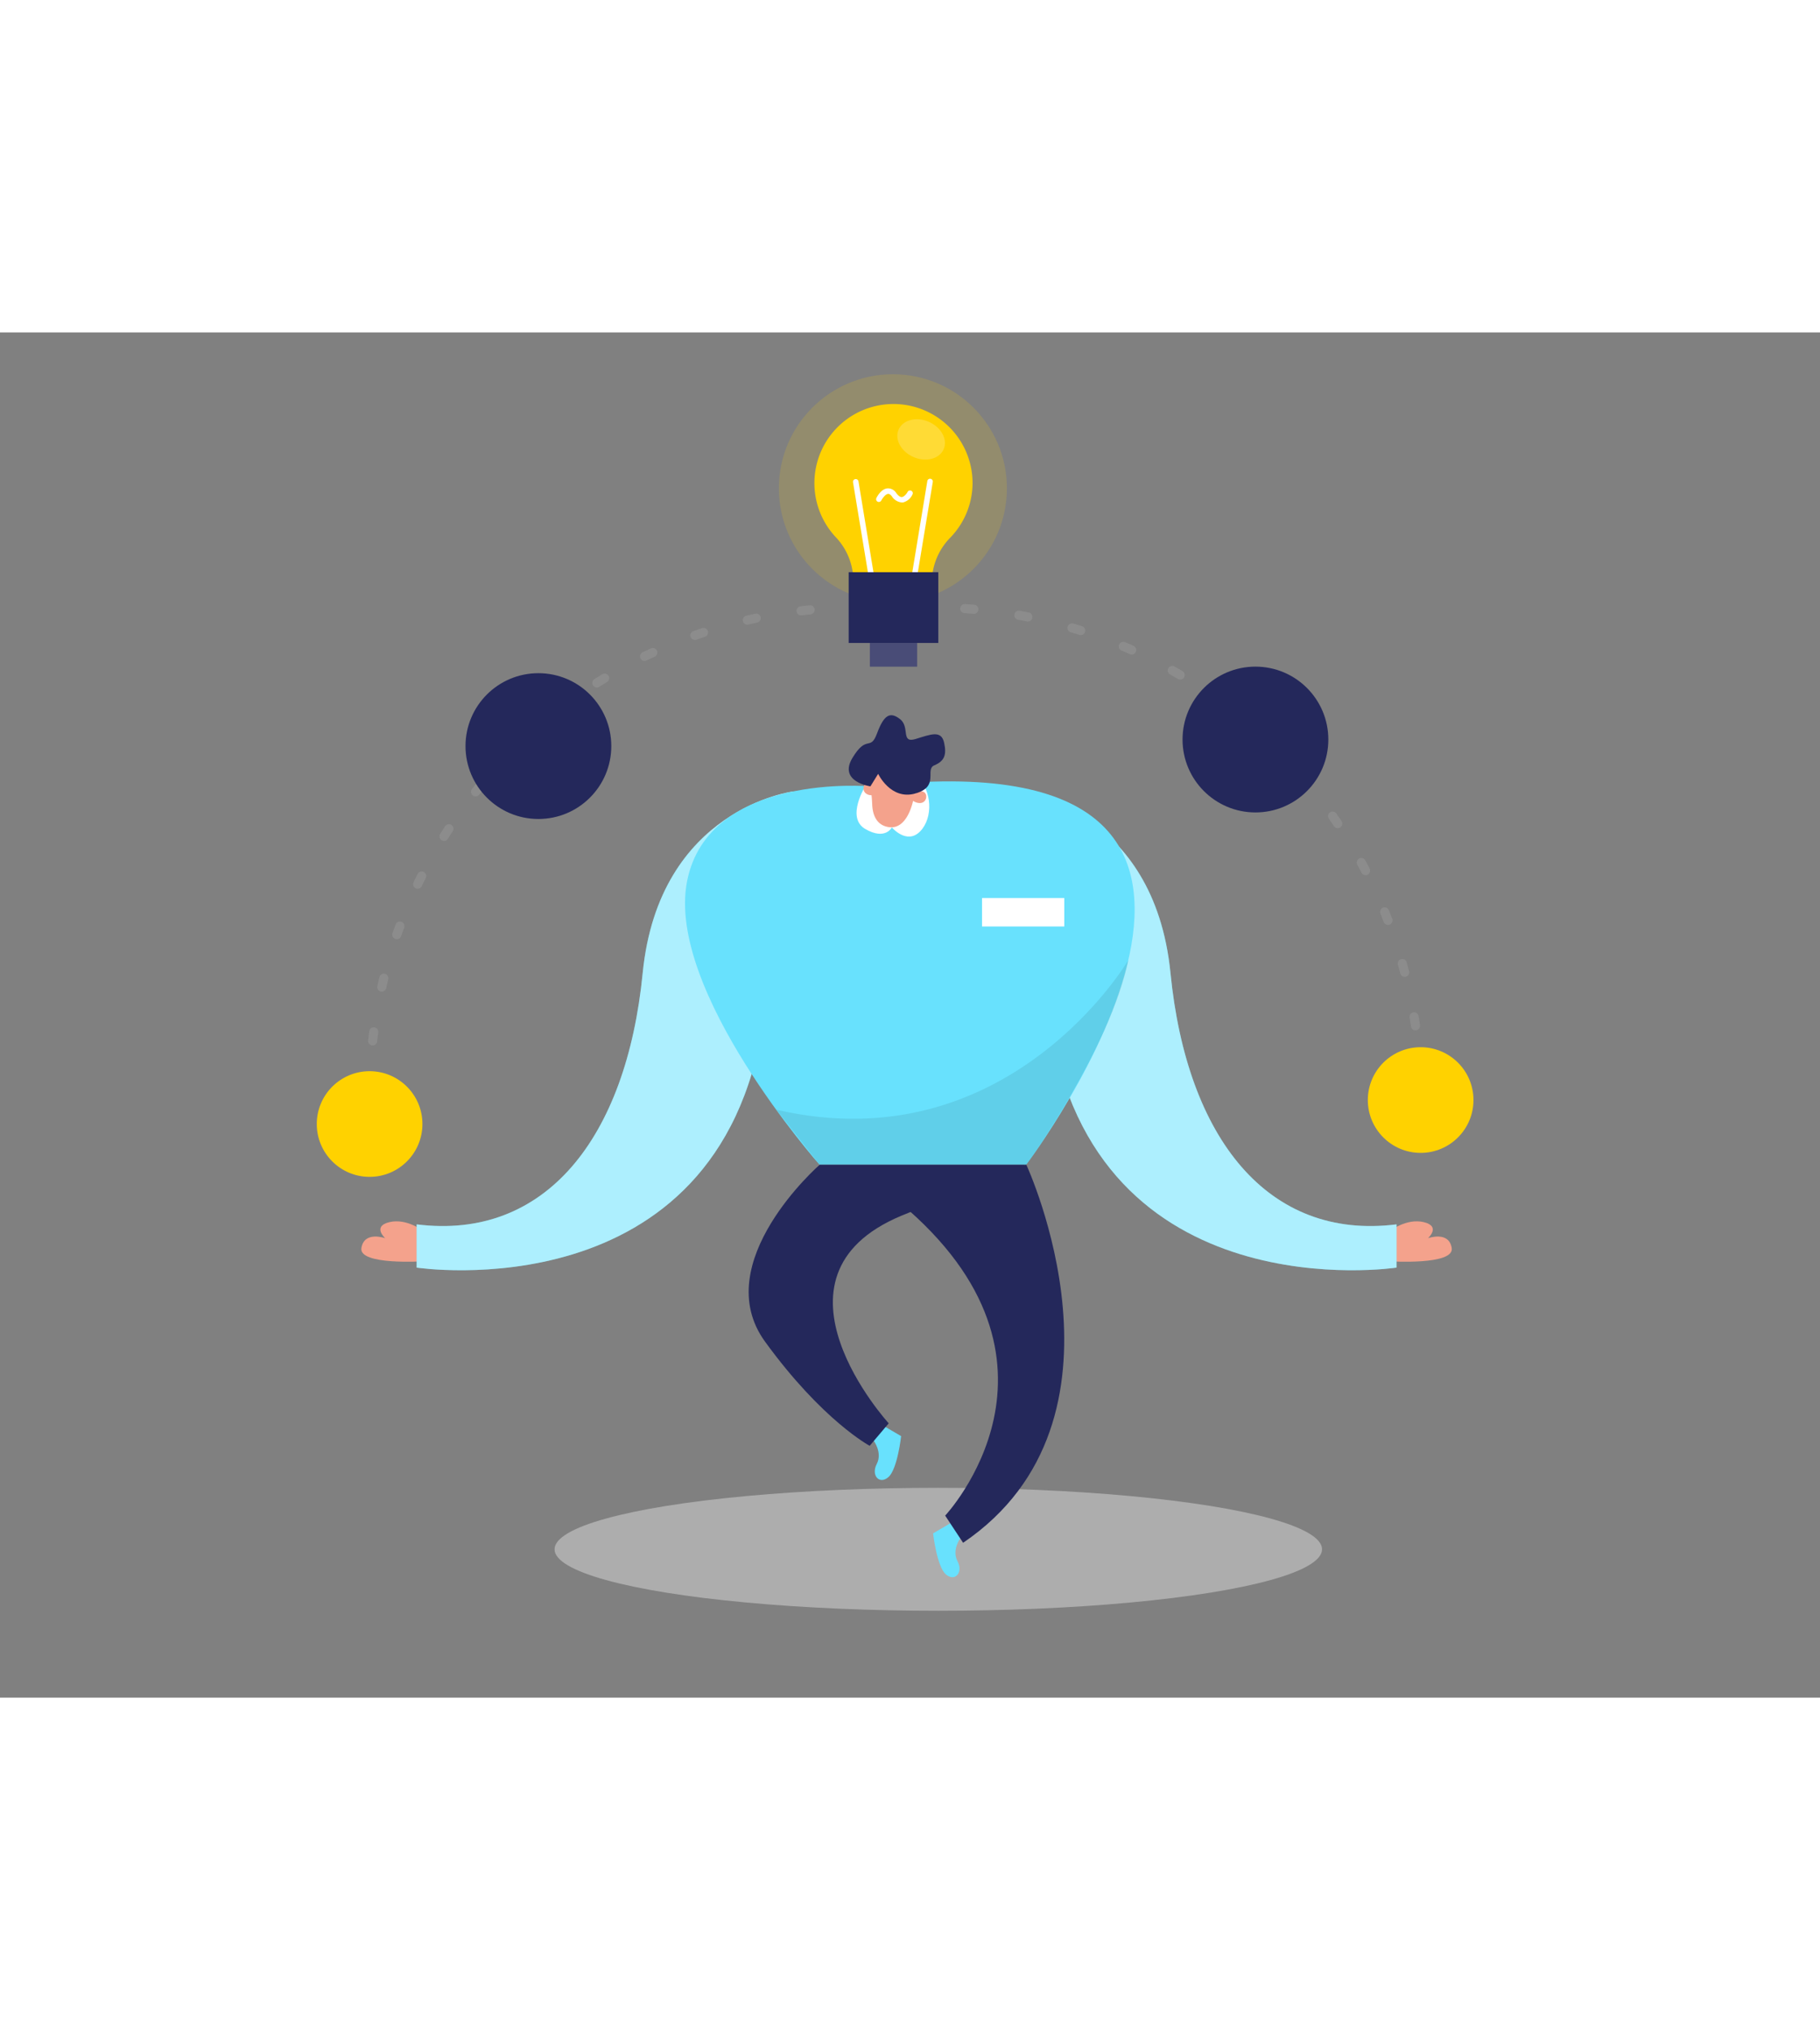 <svg id="Layer_1" data-name="Layer 1" xmlns="http://www.w3.org/2000/svg" viewBox="0 0 400 300" data-imageid="piggy-bank-c" imageName="Knowledge" class="illustrations_image" style="width: 269px;"><rect x="0" y="0" width="400" height="300" fill="#808080" stroke="none"/><title>#88_knowledge_twocolour</title><path d="M81.23,167.66h0a107.2,107.2,0,0,1,107.2-107.2H205a107.2,107.2,0,0,1,107.19,107.2v1" fill="none" stroke="#a5a5a5" stroke-linecap="round" stroke-linejoin="round" stroke-width="2" stroke-dasharray="2 10" opacity="0.32"/><path d="M93.1,197.51s-3.68-2.92-7.52-2-.92,3.53-.92,3.53-4.61-1.68-5.23,2.16,13.67,2.91,13.67,2.91Z" fill="#f4a28c"/><path d="M174.37,100.86s-29.53,3.62-33.12,39.92S119.83,199.56,91.57,196v9.5s66.36,10.12,76.19-54Z" fill="#68e1fd" class="target-color"/><path d="M174.37,100.86s-29.53,3.62-33.12,39.92S119.83,199.56,91.57,196v9.5s66.36,10.12,76.19-54Z" fill="#fff" opacity="0.46"/><path d="M305.39,197.51s3.69-2.92,7.53-2,.92,3.53.92,3.53,4.61-1.68,5.22,2.16-13.67,2.91-13.67,2.91Z" fill="#f4a28c"/><path d="M224.13,100.86s29.52,3.62,33.12,39.92,21.41,58.78,49.68,55.22v9.5s-66.36,10.12-76.2-54Z" fill="#68e1fd" class="target-color"/><path d="M224.13,100.86s29.52,3.62,33.12,39.92,21.41,58.78,49.68,55.22v9.5s-66.36,10.12-76.2-54Z" fill="#fff" opacity="0.46"/><path d="M191.3,99.75S155.68,96.58,151,120.63s29.12,62.27,29.12,62.27h45.43S297.5,87.46,191.3,99.75Z" fill="#68e1fd" class="target-color"/><ellipse cx="206.22" cy="267.4" rx="84.34" ry="13.51" fill="#e6e6e6" opacity="0.45"/><circle cx="196.24" cy="34.25" r="25.06" fill="#ffd200" opacity="0.15"/><path d="M192,243.51s2,2.64.69,5.14.58,4.62,2.57,2.88,2.79-9,2.79-9l-4.47-2.61Z" fill="#68e1fd" class="target-color"/><path d="M211.12,264.87s-2,2.65-.68,5.15-.59,4.62-2.57,2.88-2.8-9-2.8-9l4.47-2.61Z" fill="#68e1fd" class="target-color"/><path d="M190.28,99.52s-4.5,7.08-.09,9.61,5.82-.36,5.82-.36,3.28,3.88,6.22.87,2.52-9-.47-11.74S190.28,99.52,190.28,99.52Z" fill="#fff"/><path d="M191.3,99.75a34.86,34.86,0,0,1,.39,3.93c.06,1.81.64,4.5,3.5,5,4.4.81,5.57-6.15,5.57-6.15s2.77-6.52-2-7.42C194.47,94.34,190.43,93.76,191.3,99.75Z" fill="#f4a28c"/><path d="M200.48,102.85s.26-2.12,2.1-2S203.7,104.86,200.48,102.85Z" fill="#f4a28c"/><path d="M192.36,101.67s.65-2-1.06-2.71S188.6,102.17,192.36,101.67Z" fill="#f4a28c"/><path d="M191.3,99.75s-7.13-1-3.94-6.27,3.89-1.31,5.4-5.38,2.86-4.85,5.07-3.11.07,5.37,3.41,4.35,5.62-2,6.25.79,0,4.09-2.15,5,1.23,4.67-4.18,6.19S193,97,193,97Z" fill="#24285b"/><path d="M180.14,182.9s-24.62,21.5-12,38.87,23,22.89,23,22.89l4.18-4.94s-29.37-32.18,2.76-45.61l27.5-11.21Z" fill="#24285b"/><path d="M225.57,182.9s26,56-13.9,83.07L207.73,260s31.85-33.89-10-68.81Z" fill="#24285b"/><path d="M213.75,33.06a17.38,17.38,0,1,0-30,12,14,14,0,0,1,3.8,9.71v.6H204.8v-.44a14.1,14.1,0,0,1,4-9.78A17.28,17.28,0,0,0,213.75,33.06Z" fill="#ffd200"/><path d="M191.7,55.4a.59.59,0,0,1-.59-.51l-3.64-22a.61.61,0,0,1,1.2-.2l3.63,22a.6.6,0,0,1-.5.69Z" fill="#fff"/><path d="M200.77,55.4h-.1a.6.6,0,0,1-.5-.69l3.63-22a.61.61,0,1,1,1.2.2l-3.64,22A.59.59,0,0,1,200.77,55.4Z" fill="#fff"/><rect x="186.52" y="52.69" width="19.7" height="15.55" fill="#24285b"/><path d="M198.15,37.36A2.9,2.9,0,0,1,196,36c-.29-.37-.57-.55-.82-.52-.59.05-1.25,1-1.49,1.45a.6.6,0,0,1-1.07-.55c.1-.2,1-2,2.44-2.11a2.14,2.14,0,0,1,1.9,1c.33.44.83,1,1.32.9s1.05-.83,1.18-1.1a.6.6,0,0,1,.81-.28.59.59,0,0,1,.28.8,3.11,3.11,0,0,1-2.14,1.78Z" fill="#fff"/><ellipse cx="202.46" cy="23.51" rx="4.22" ry="5.4" transform="translate(100.34 199.91) rotate(-66.56)" fill="#fff" opacity="0.21"/><rect x="191.18" y="68.24" width="10.38" height="5.2" fill="#24285b"/><rect x="191.18" y="68.24" width="10.38" height="5.2" fill="#fff" opacity="0.17"/><circle cx="81.23" cy="173.95" r="11.61" fill="#ffd200"/><circle cx="312.23" cy="168.68" r="11.61" fill="#ffd200"/><circle cx="118.33" cy="90.9" r="16.02" fill="#24285b"/><circle cx="275.92" cy="89.46" r="16.02" fill="#24285b"/><rect x="215.83" y="124.29" width="18.08" height="6.25" fill="#fff"/><path d="M248,137.92s-26.29,44.72-77.38,32.88l9.53,12.1h45.43S244.13,157.07,248,137.92Z" opacity="0.08"/></svg>